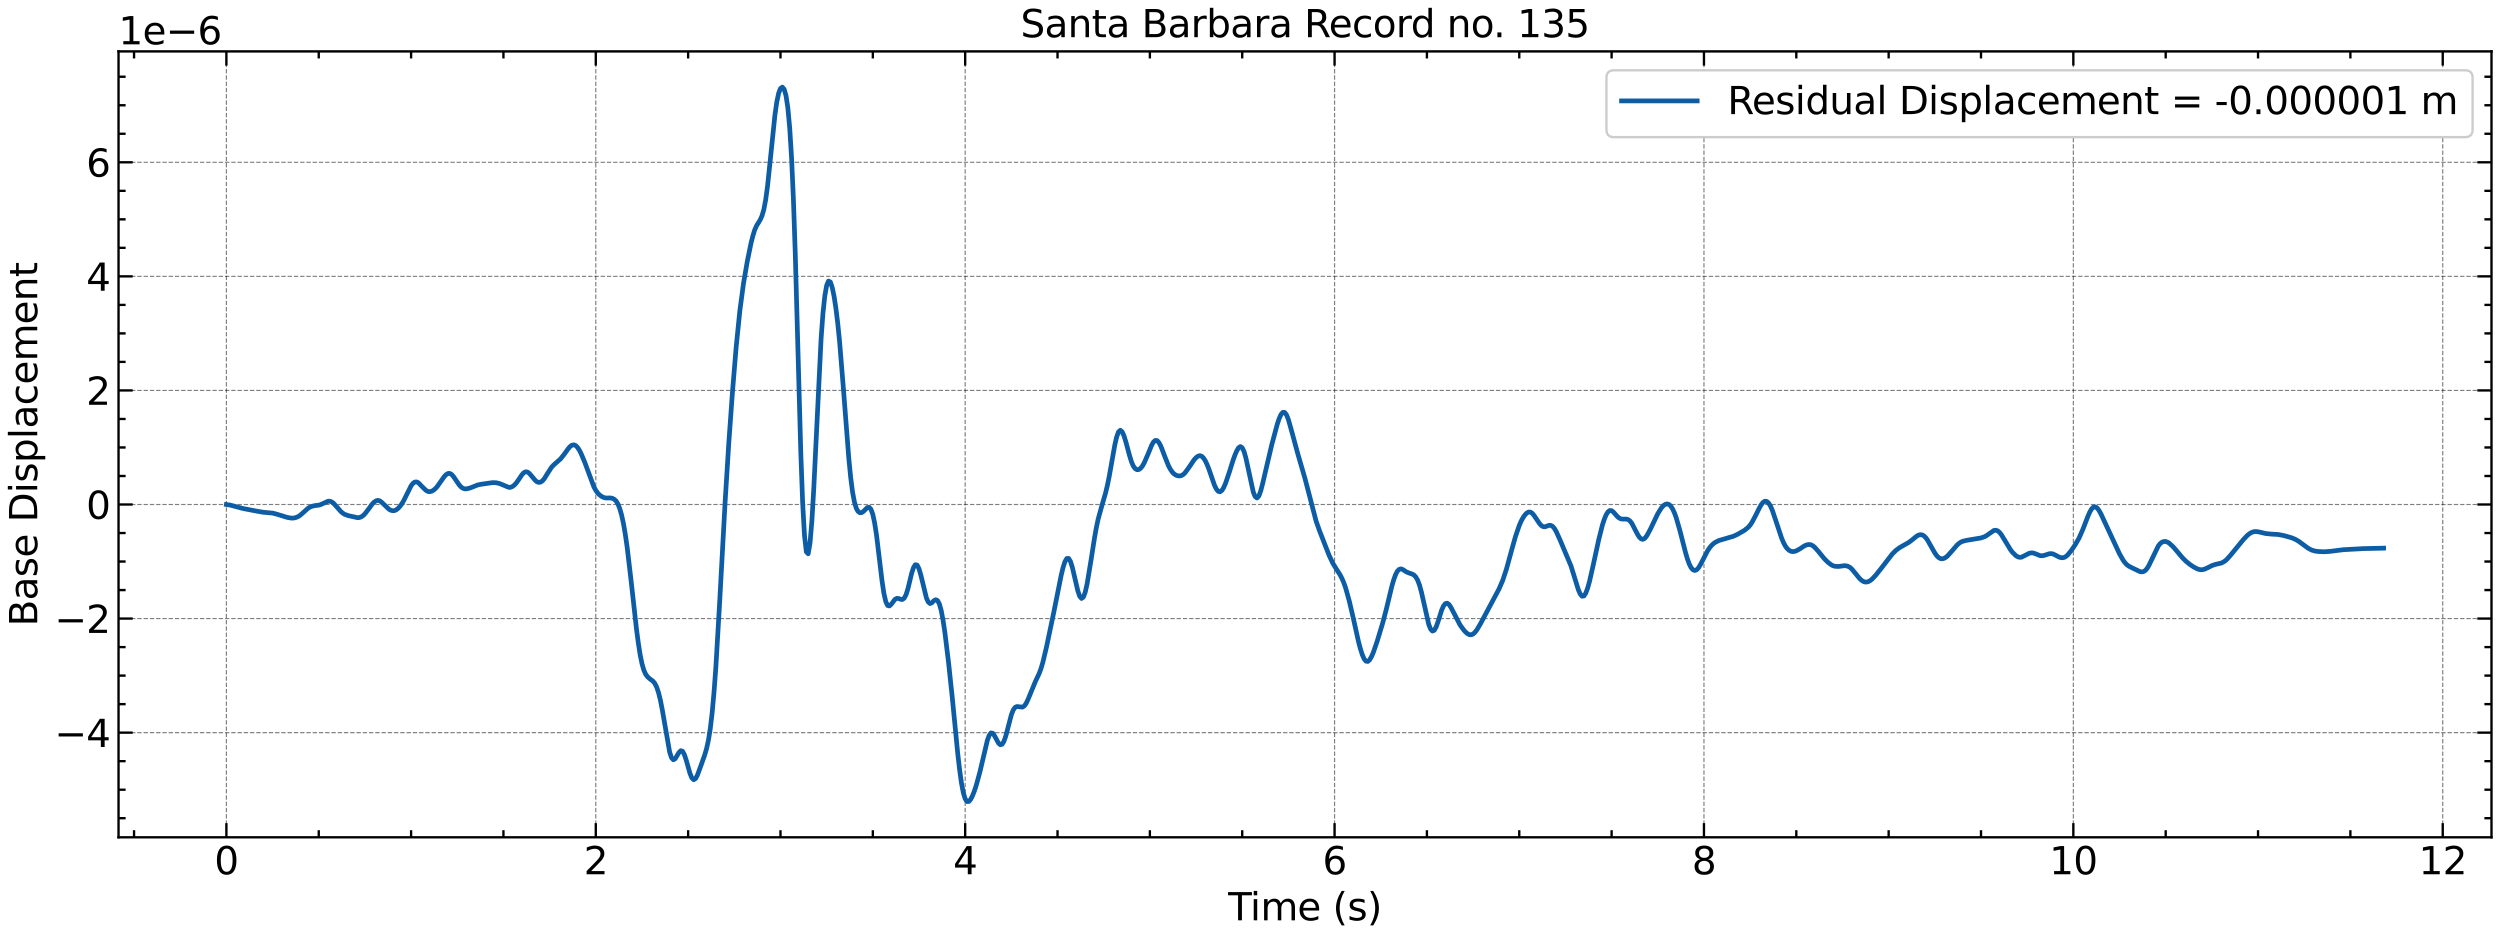 <?xml version="1.0" encoding="utf-8" standalone="no"?>
<!DOCTYPE svg PUBLIC "-//W3C//DTD SVG 1.1//EN"
  "http://www.w3.org/Graphics/SVG/1.1/DTD/svg11.dtd">
<svg xmlns:xlink="http://www.w3.org/1999/xlink" width="1058.172pt" height="396.467pt" viewBox="0 0 1058.172 396.467" xmlns="http://www.w3.org/2000/svg" version="1.1">
 <defs>
  <style type="text/css">*{stroke-linejoin: round; stroke-linecap: butt}</style>
 </defs>
 <g id="figure_1">
  <g id="patch_1">
   <path d="M 0 396.467 
L 1058.172 396.467 
L 1058.172 0 
L 0 0 
z
" style="fill: #ffffff"/>
  </g>
  <g id="axes_1">
   <g id="patch_2">
    <path d="M 50.172 354.397 
L 1054.572 354.397 
L 1054.572 21.758 
L 50.172 21.758 
z
" style="fill: #ffffff"/>
   </g>
   <g id="matplotlib.axis_1">
    <g id="xtick_1">
     <g id="line2d_1">
      <path d="M 95.827 354.397 
L 95.827 21.758 
" clip-path="url(#pf19035e0ff)" style="fill: none; stroke-dasharray: 1.85,0.8; stroke-dashoffset: 0; stroke: #000000; stroke-opacity: 0.5; stroke-width: 0.5"/>
     </g>
     <g id="line2d_2">
      <defs>
       <path id="md183785121" d="M 0 0 
L 0 -6 
" style="stroke: #000000"/>
      </defs>
      <g>
       <use xlink:href="#md183785121" x="95.827" y="354.397" style="stroke: #000000"/>
      </g>
     </g>
     <g id="line2d_3">
      <defs>
       <path id="maacccb9973" d="M 0 0 
L 0 6 
" style="stroke: #000000"/>
      </defs>
      <g>
       <use xlink:href="#maacccb9973" x="95.827" y="21.758" style="stroke: #000000"/>
      </g>
     </g>
     <g id="text_1">
      <!-- 0 -->
      <g transform="translate(90.737 370.055) scale(0.16 -0.16)">
       <defs>
        <path id="DejaVuSans-30" d="M 2034 4250 
Q 1547 4250 1301 3770 
Q 1056 3291 1056 2328 
Q 1056 1369 1301 889 
Q 1547 409 2034 409 
Q 2525 409 2770 889 
Q 3016 1369 3016 2328 
Q 3016 3291 2770 3770 
Q 2525 4250 2034 4250 
z
M 2034 4750 
Q 2819 4750 3233 4129 
Q 3647 3509 3647 2328 
Q 3647 1150 3233 529 
Q 2819 -91 2034 -91 
Q 1250 -91 836 529 
Q 422 1150 422 2328 
Q 422 3509 836 4129 
Q 1250 4750 2034 4750 
z
" transform="scale(0.016)"/>
       </defs>
       <use xlink:href="#DejaVuSans-30"/>
      </g>
     </g>
    </g>
    <g id="xtick_2">
     <g id="line2d_4">
      <path d="M 252.178 354.397 
L 252.178 21.758 
" clip-path="url(#pf19035e0ff)" style="fill: none; stroke-dasharray: 1.85,0.8; stroke-dashoffset: 0; stroke: #000000; stroke-opacity: 0.5; stroke-width: 0.5"/>
     </g>
     <g id="line2d_5">
      <g>
       <use xlink:href="#md183785121" x="252.178" y="354.397" style="stroke: #000000"/>
      </g>
     </g>
     <g id="line2d_6">
      <g>
       <use xlink:href="#maacccb9973" x="252.178" y="21.758" style="stroke: #000000"/>
      </g>
     </g>
     <g id="text_2">
      <!-- 2 -->
      <g transform="translate(247.088 370.055) scale(0.16 -0.16)">
       <defs>
        <path id="DejaVuSans-32" d="M 1228 531 
L 3431 531 
L 3431 0 
L 469 0 
L 469 531 
Q 828 903 1448 1529 
Q 2069 2156 2228 2338 
Q 2531 2678 2651 2914 
Q 2772 3150 2772 3378 
Q 2772 3750 2511 3984 
Q 2250 4219 1831 4219 
Q 1534 4219 1204 4116 
Q 875 4013 500 3803 
L 500 4441 
Q 881 4594 1212 4672 
Q 1544 4750 1819 4750 
Q 2544 4750 2975 4387 
Q 3406 4025 3406 3419 
Q 3406 3131 3298 2873 
Q 3191 2616 2906 2266 
Q 2828 2175 2409 1742 
Q 1991 1309 1228 531 
z
" transform="scale(0.016)"/>
       </defs>
       <use xlink:href="#DejaVuSans-32"/>
      </g>
     </g>
    </g>
    <g id="xtick_3">
     <g id="line2d_7">
      <path d="M 408.529 354.397 
L 408.529 21.758 
" clip-path="url(#pf19035e0ff)" style="fill: none; stroke-dasharray: 1.85,0.8; stroke-dashoffset: 0; stroke: #000000; stroke-opacity: 0.5; stroke-width: 0.5"/>
     </g>
     <g id="line2d_8">
      <g>
       <use xlink:href="#md183785121" x="408.529" y="354.397" style="stroke: #000000"/>
      </g>
     </g>
     <g id="line2d_9">
      <g>
       <use xlink:href="#maacccb9973" x="408.529" y="21.758" style="stroke: #000000"/>
      </g>
     </g>
     <g id="text_3">
      <!-- 4 -->
      <g transform="translate(403.439 370.055) scale(0.16 -0.16)">
       <defs>
        <path id="DejaVuSans-34" d="M 2419 4116 
L 825 1625 
L 2419 1625 
L 2419 4116 
z
M 2253 4666 
L 3047 4666 
L 3047 1625 
L 3713 1625 
L 3713 1100 
L 3047 1100 
L 3047 0 
L 2419 0 
L 2419 1100 
L 313 1100 
L 313 1709 
L 2253 4666 
z
" transform="scale(0.016)"/>
       </defs>
       <use xlink:href="#DejaVuSans-34"/>
      </g>
     </g>
    </g>
    <g id="xtick_4">
     <g id="line2d_10">
      <path d="M 564.881 354.397 
L 564.881 21.758 
" clip-path="url(#pf19035e0ff)" style="fill: none; stroke-dasharray: 1.85,0.8; stroke-dashoffset: 0; stroke: #000000; stroke-opacity: 0.5; stroke-width: 0.5"/>
     </g>
     <g id="line2d_11">
      <g>
       <use xlink:href="#md183785121" x="564.881" y="354.397" style="stroke: #000000"/>
      </g>
     </g>
     <g id="line2d_12">
      <g>
       <use xlink:href="#maacccb9973" x="564.881" y="21.758" style="stroke: #000000"/>
      </g>
     </g>
     <g id="text_4">
      <!-- 6 -->
      <g transform="translate(559.791 370.055) scale(0.16 -0.16)">
       <defs>
        <path id="DejaVuSans-36" d="M 2113 2584 
Q 1688 2584 1439 2293 
Q 1191 2003 1191 1497 
Q 1191 994 1439 701 
Q 1688 409 2113 409 
Q 2538 409 2786 701 
Q 3034 994 3034 1497 
Q 3034 2003 2786 2293 
Q 2538 2584 2113 2584 
z
M 3366 4563 
L 3366 3988 
Q 3128 4100 2886 4159 
Q 2644 4219 2406 4219 
Q 1781 4219 1451 3797 
Q 1122 3375 1075 2522 
Q 1259 2794 1537 2939 
Q 1816 3084 2150 3084 
Q 2853 3084 3261 2657 
Q 3669 2231 3669 1497 
Q 3669 778 3244 343 
Q 2819 -91 2113 -91 
Q 1303 -91 875 529 
Q 447 1150 447 2328 
Q 447 3434 972 4092 
Q 1497 4750 2381 4750 
Q 2619 4750 2861 4703 
Q 3103 4656 3366 4563 
z
" transform="scale(0.016)"/>
       </defs>
       <use xlink:href="#DejaVuSans-36"/>
      </g>
     </g>
    </g>
    <g id="xtick_5">
     <g id="line2d_13">
      <path d="M 721.232 354.397 
L 721.232 21.758 
" clip-path="url(#pf19035e0ff)" style="fill: none; stroke-dasharray: 1.85,0.8; stroke-dashoffset: 0; stroke: #000000; stroke-opacity: 0.5; stroke-width: 0.5"/>
     </g>
     <g id="line2d_14">
      <g>
       <use xlink:href="#md183785121" x="721.232" y="354.397" style="stroke: #000000"/>
      </g>
     </g>
     <g id="line2d_15">
      <g>
       <use xlink:href="#maacccb9973" x="721.232" y="21.758" style="stroke: #000000"/>
      </g>
     </g>
     <g id="text_5">
      <!-- 8 -->
      <g transform="translate(716.142 370.055) scale(0.16 -0.16)">
       <defs>
        <path id="DejaVuSans-38" d="M 2034 2216 
Q 1584 2216 1326 1975 
Q 1069 1734 1069 1313 
Q 1069 891 1326 650 
Q 1584 409 2034 409 
Q 2484 409 2743 651 
Q 3003 894 3003 1313 
Q 3003 1734 2745 1975 
Q 2488 2216 2034 2216 
z
M 1403 2484 
Q 997 2584 770 2862 
Q 544 3141 544 3541 
Q 544 4100 942 4425 
Q 1341 4750 2034 4750 
Q 2731 4750 3128 4425 
Q 3525 4100 3525 3541 
Q 3525 3141 3298 2862 
Q 3072 2584 2669 2484 
Q 3125 2378 3379 2068 
Q 3634 1759 3634 1313 
Q 3634 634 3220 271 
Q 2806 -91 2034 -91 
Q 1263 -91 848 271 
Q 434 634 434 1313 
Q 434 1759 690 2068 
Q 947 2378 1403 2484 
z
M 1172 3481 
Q 1172 3119 1398 2916 
Q 1625 2713 2034 2713 
Q 2441 2713 2670 2916 
Q 2900 3119 2900 3481 
Q 2900 3844 2670 4047 
Q 2441 4250 2034 4250 
Q 1625 4250 1398 4047 
Q 1172 3844 1172 3481 
z
" transform="scale(0.016)"/>
       </defs>
       <use xlink:href="#DejaVuSans-38"/>
      </g>
     </g>
    </g>
    <g id="xtick_6">
     <g id="line2d_16">
      <path d="M 877.583 354.397 
L 877.583 21.758 
" clip-path="url(#pf19035e0ff)" style="fill: none; stroke-dasharray: 1.85,0.8; stroke-dashoffset: 0; stroke: #000000; stroke-opacity: 0.5; stroke-width: 0.5"/>
     </g>
     <g id="line2d_17">
      <g>
       <use xlink:href="#md183785121" x="877.583" y="354.397" style="stroke: #000000"/>
      </g>
     </g>
     <g id="line2d_18">
      <g>
       <use xlink:href="#maacccb9973" x="877.583" y="21.758" style="stroke: #000000"/>
      </g>
     </g>
     <g id="text_6">
      <!-- 10 -->
      <g transform="translate(867.403 370.055) scale(0.16 -0.16)">
       <defs>
        <path id="DejaVuSans-31" d="M 794 531 
L 1825 531 
L 1825 4091 
L 703 3866 
L 703 4441 
L 1819 4666 
L 2450 4666 
L 2450 531 
L 3481 531 
L 3481 0 
L 794 0 
L 794 531 
z
" transform="scale(0.016)"/>
       </defs>
       <use xlink:href="#DejaVuSans-31"/>
       <use xlink:href="#DejaVuSans-30" x="63.623"/>
      </g>
     </g>
    </g>
    <g id="xtick_7">
     <g id="line2d_19">
      <path d="M 1033.934 354.397 
L 1033.934 21.758 
" clip-path="url(#pf19035e0ff)" style="fill: none; stroke-dasharray: 1.85,0.8; stroke-dashoffset: 0; stroke: #000000; stroke-opacity: 0.5; stroke-width: 0.5"/>
     </g>
     <g id="line2d_20">
      <g>
       <use xlink:href="#md183785121" x="1033.934" y="354.397" style="stroke: #000000"/>
      </g>
     </g>
     <g id="line2d_21">
      <g>
       <use xlink:href="#maacccb9973" x="1033.934" y="21.758" style="stroke: #000000"/>
      </g>
     </g>
     <g id="text_7">
      <!-- 12 -->
      <g transform="translate(1023.754 370.055) scale(0.16 -0.16)">
       <use xlink:href="#DejaVuSans-31"/>
       <use xlink:href="#DejaVuSans-32" x="63.623"/>
      </g>
     </g>
    </g>
    <g id="xtick_8">
     <g id="line2d_22">
      <defs>
       <path id="m807ab52dc3" d="M 0 0 
L 0 -3 
" style="stroke: #000000"/>
      </defs>
      <g>
       <use xlink:href="#m807ab52dc3" x="56.739" y="354.397" style="stroke: #000000"/>
      </g>
     </g>
     <g id="line2d_23">
      <defs>
       <path id="mb9f9e243cb" d="M 0 0 
L 0 3 
" style="stroke: #000000"/>
      </defs>
      <g>
       <use xlink:href="#mb9f9e243cb" x="56.739" y="21.758" style="stroke: #000000"/>
      </g>
     </g>
    </g>
    <g id="xtick_9">
     <g id="line2d_24">
      <g>
       <use xlink:href="#m807ab52dc3" x="134.915" y="354.397" style="stroke: #000000"/>
      </g>
     </g>
     <g id="line2d_25">
      <g>
       <use xlink:href="#mb9f9e243cb" x="134.915" y="21.758" style="stroke: #000000"/>
      </g>
     </g>
    </g>
    <g id="xtick_10">
     <g id="line2d_26">
      <g>
       <use xlink:href="#m807ab52dc3" x="174.003" y="354.397" style="stroke: #000000"/>
      </g>
     </g>
     <g id="line2d_27">
      <g>
       <use xlink:href="#mb9f9e243cb" x="174.003" y="21.758" style="stroke: #000000"/>
      </g>
     </g>
    </g>
    <g id="xtick_11">
     <g id="line2d_28">
      <g>
       <use xlink:href="#m807ab52dc3" x="213.09" y="354.397" style="stroke: #000000"/>
      </g>
     </g>
     <g id="line2d_29">
      <g>
       <use xlink:href="#mb9f9e243cb" x="213.09" y="21.758" style="stroke: #000000"/>
      </g>
     </g>
    </g>
    <g id="xtick_12">
     <g id="line2d_30">
      <g>
       <use xlink:href="#m807ab52dc3" x="291.266" y="354.397" style="stroke: #000000"/>
      </g>
     </g>
     <g id="line2d_31">
      <g>
       <use xlink:href="#mb9f9e243cb" x="291.266" y="21.758" style="stroke: #000000"/>
      </g>
     </g>
    </g>
    <g id="xtick_13">
     <g id="line2d_32">
      <g>
       <use xlink:href="#m807ab52dc3" x="330.354" y="354.397" style="stroke: #000000"/>
      </g>
     </g>
     <g id="line2d_33">
      <g>
       <use xlink:href="#mb9f9e243cb" x="330.354" y="21.758" style="stroke: #000000"/>
      </g>
     </g>
    </g>
    <g id="xtick_14">
     <g id="line2d_34">
      <g>
       <use xlink:href="#m807ab52dc3" x="369.442" y="354.397" style="stroke: #000000"/>
      </g>
     </g>
     <g id="line2d_35">
      <g>
       <use xlink:href="#mb9f9e243cb" x="369.442" y="21.758" style="stroke: #000000"/>
      </g>
     </g>
    </g>
    <g id="xtick_15">
     <g id="line2d_36">
      <g>
       <use xlink:href="#m807ab52dc3" x="447.617" y="354.397" style="stroke: #000000"/>
      </g>
     </g>
     <g id="line2d_37">
      <g>
       <use xlink:href="#mb9f9e243cb" x="447.617" y="21.758" style="stroke: #000000"/>
      </g>
     </g>
    </g>
    <g id="xtick_16">
     <g id="line2d_38">
      <g>
       <use xlink:href="#m807ab52dc3" x="486.705" y="354.397" style="stroke: #000000"/>
      </g>
     </g>
     <g id="line2d_39">
      <g>
       <use xlink:href="#mb9f9e243cb" x="486.705" y="21.758" style="stroke: #000000"/>
      </g>
     </g>
    </g>
    <g id="xtick_17">
     <g id="line2d_40">
      <g>
       <use xlink:href="#m807ab52dc3" x="525.793" y="354.397" style="stroke: #000000"/>
      </g>
     </g>
     <g id="line2d_41">
      <g>
       <use xlink:href="#mb9f9e243cb" x="525.793" y="21.758" style="stroke: #000000"/>
      </g>
     </g>
    </g>
    <g id="xtick_18">
     <g id="line2d_42">
      <g>
       <use xlink:href="#m807ab52dc3" x="603.968" y="354.397" style="stroke: #000000"/>
      </g>
     </g>
     <g id="line2d_43">
      <g>
       <use xlink:href="#mb9f9e243cb" x="603.968" y="21.758" style="stroke: #000000"/>
      </g>
     </g>
    </g>
    <g id="xtick_19">
     <g id="line2d_44">
      <g>
       <use xlink:href="#m807ab52dc3" x="643.056" y="354.397" style="stroke: #000000"/>
      </g>
     </g>
     <g id="line2d_45">
      <g>
       <use xlink:href="#mb9f9e243cb" x="643.056" y="21.758" style="stroke: #000000"/>
      </g>
     </g>
    </g>
    <g id="xtick_20">
     <g id="line2d_46">
      <g>
       <use xlink:href="#m807ab52dc3" x="682.144" y="354.397" style="stroke: #000000"/>
      </g>
     </g>
     <g id="line2d_47">
      <g>
       <use xlink:href="#mb9f9e243cb" x="682.144" y="21.758" style="stroke: #000000"/>
      </g>
     </g>
    </g>
    <g id="xtick_21">
     <g id="line2d_48">
      <g>
       <use xlink:href="#m807ab52dc3" x="760.32" y="354.397" style="stroke: #000000"/>
      </g>
     </g>
     <g id="line2d_49">
      <g>
       <use xlink:href="#mb9f9e243cb" x="760.32" y="21.758" style="stroke: #000000"/>
      </g>
     </g>
    </g>
    <g id="xtick_22">
     <g id="line2d_50">
      <g>
       <use xlink:href="#m807ab52dc3" x="799.407" y="354.397" style="stroke: #000000"/>
      </g>
     </g>
     <g id="line2d_51">
      <g>
       <use xlink:href="#mb9f9e243cb" x="799.407" y="21.758" style="stroke: #000000"/>
      </g>
     </g>
    </g>
    <g id="xtick_23">
     <g id="line2d_52">
      <g>
       <use xlink:href="#m807ab52dc3" x="838.495" y="354.397" style="stroke: #000000"/>
      </g>
     </g>
     <g id="line2d_53">
      <g>
       <use xlink:href="#mb9f9e243cb" x="838.495" y="21.758" style="stroke: #000000"/>
      </g>
     </g>
    </g>
    <g id="xtick_24">
     <g id="line2d_54">
      <g>
       <use xlink:href="#m807ab52dc3" x="916.671" y="354.397" style="stroke: #000000"/>
      </g>
     </g>
     <g id="line2d_55">
      <g>
       <use xlink:href="#mb9f9e243cb" x="916.671" y="21.758" style="stroke: #000000"/>
      </g>
     </g>
    </g>
    <g id="xtick_25">
     <g id="line2d_56">
      <g>
       <use xlink:href="#m807ab52dc3" x="955.759" y="354.397" style="stroke: #000000"/>
      </g>
     </g>
     <g id="line2d_57">
      <g>
       <use xlink:href="#mb9f9e243cb" x="955.759" y="21.758" style="stroke: #000000"/>
      </g>
     </g>
    </g>
    <g id="xtick_26">
     <g id="line2d_58">
      <g>
       <use xlink:href="#m807ab52dc3" x="994.846" y="354.397" style="stroke: #000000"/>
      </g>
     </g>
     <g id="line2d_59">
      <g>
       <use xlink:href="#mb9f9e243cb" x="994.846" y="21.758" style="stroke: #000000"/>
      </g>
     </g>
    </g>
    <g id="text_8">
     <!-- Time (s) -->
     <g transform="translate(519.846 389.54) scale(0.16 -0.16)">
      <defs>
       <path id="DejaVuSans-54" d="M -19 4666 
L 3928 4666 
L 3928 4134 
L 2272 4134 
L 2272 0 
L 1638 0 
L 1638 4134 
L -19 4134 
L -19 4666 
z
" transform="scale(0.016)"/>
       <path id="DejaVuSans-69" d="M 603 3500 
L 1178 3500 
L 1178 0 
L 603 0 
L 603 3500 
z
M 603 4863 
L 1178 4863 
L 1178 4134 
L 603 4134 
L 603 4863 
z
" transform="scale(0.016)"/>
       <path id="DejaVuSans-6d" d="M 3328 2828 
Q 3544 3216 3844 3400 
Q 4144 3584 4550 3584 
Q 5097 3584 5394 3201 
Q 5691 2819 5691 2113 
L 5691 0 
L 5113 0 
L 5113 2094 
Q 5113 2597 4934 2840 
Q 4756 3084 4391 3084 
Q 3944 3084 3684 2787 
Q 3425 2491 3425 1978 
L 3425 0 
L 2847 0 
L 2847 2094 
Q 2847 2600 2669 2842 
Q 2491 3084 2119 3084 
Q 1678 3084 1418 2786 
Q 1159 2488 1159 1978 
L 1159 0 
L 581 0 
L 581 3500 
L 1159 3500 
L 1159 2956 
Q 1356 3278 1631 3431 
Q 1906 3584 2284 3584 
Q 2666 3584 2933 3390 
Q 3200 3197 3328 2828 
z
" transform="scale(0.016)"/>
       <path id="DejaVuSans-65" d="M 3597 1894 
L 3597 1613 
L 953 1613 
Q 991 1019 1311 708 
Q 1631 397 2203 397 
Q 2534 397 2845 478 
Q 3156 559 3463 722 
L 3463 178 
Q 3153 47 2828 -22 
Q 2503 -91 2169 -91 
Q 1331 -91 842 396 
Q 353 884 353 1716 
Q 353 2575 817 3079 
Q 1281 3584 2069 3584 
Q 2775 3584 3186 3129 
Q 3597 2675 3597 1894 
z
M 3022 2063 
Q 3016 2534 2758 2815 
Q 2500 3097 2075 3097 
Q 1594 3097 1305 2825 
Q 1016 2553 972 2059 
L 3022 2063 
z
" transform="scale(0.016)"/>
       <path id="DejaVuSans-20" transform="scale(0.016)"/>
       <path id="DejaVuSans-28" d="M 1984 4856 
Q 1566 4138 1362 3434 
Q 1159 2731 1159 2009 
Q 1159 1288 1364 580 
Q 1569 -128 1984 -844 
L 1484 -844 
Q 1016 -109 783 600 
Q 550 1309 550 2009 
Q 550 2706 781 3412 
Q 1013 4119 1484 4856 
L 1984 4856 
z
" transform="scale(0.016)"/>
       <path id="DejaVuSans-73" d="M 2834 3397 
L 2834 2853 
Q 2591 2978 2328 3040 
Q 2066 3103 1784 3103 
Q 1356 3103 1142 2972 
Q 928 2841 928 2578 
Q 928 2378 1081 2264 
Q 1234 2150 1697 2047 
L 1894 2003 
Q 2506 1872 2764 1633 
Q 3022 1394 3022 966 
Q 3022 478 2636 193 
Q 2250 -91 1575 -91 
Q 1294 -91 989 -36 
Q 684 19 347 128 
L 347 722 
Q 666 556 975 473 
Q 1284 391 1588 391 
Q 1994 391 2212 530 
Q 2431 669 2431 922 
Q 2431 1156 2273 1281 
Q 2116 1406 1581 1522 
L 1381 1569 
Q 847 1681 609 1914 
Q 372 2147 372 2553 
Q 372 3047 722 3315 
Q 1072 3584 1716 3584 
Q 2034 3584 2315 3537 
Q 2597 3491 2834 3397 
z
" transform="scale(0.016)"/>
       <path id="DejaVuSans-29" d="M 513 4856 
L 1013 4856 
Q 1481 4119 1714 3412 
Q 1947 2706 1947 2009 
Q 1947 1309 1714 600 
Q 1481 -109 1013 -844 
L 513 -844 
Q 928 -128 1133 580 
Q 1338 1288 1338 2009 
Q 1338 2731 1133 3434 
Q 928 4138 513 4856 
z
" transform="scale(0.016)"/>
      </defs>
      <use xlink:href="#DejaVuSans-54"/>
      <use xlink:href="#DejaVuSans-69" x="57.959"/>
      <use xlink:href="#DejaVuSans-6d" x="85.742"/>
      <use xlink:href="#DejaVuSans-65" x="183.154"/>
      <use xlink:href="#DejaVuSans-20" x="244.678"/>
      <use xlink:href="#DejaVuSans-28" x="276.465"/>
      <use xlink:href="#DejaVuSans-73" x="315.479"/>
      <use xlink:href="#DejaVuSans-29" x="367.578"/>
     </g>
    </g>
   </g>
   <g id="matplotlib.axis_2">
    <g id="ytick_1">
     <g id="line2d_60">
      <path d="M 50.172 310.105 
L 1054.572 310.105 
" clip-path="url(#pf19035e0ff)" style="fill: none; stroke-dasharray: 1.85,0.8; stroke-dashoffset: 0; stroke: #000000; stroke-opacity: 0.5; stroke-width: 0.5"/>
     </g>
     <g id="line2d_61">
      <defs>
       <path id="mbbf50f93fe" d="M 0 0 
L 6 0 
" style="stroke: #000000"/>
      </defs>
      <g>
       <use xlink:href="#mbbf50f93fe" x="50.172" y="310.105" style="stroke: #000000"/>
      </g>
     </g>
     <g id="line2d_62">
      <defs>
       <path id="m9d56a1e3e0" d="M 0 0 
L -6 0 
" style="stroke: #000000"/>
      </defs>
      <g>
       <use xlink:href="#m9d56a1e3e0" x="1054.572" y="310.105" style="stroke: #000000"/>
      </g>
     </g>
     <g id="text_9">
      <!-- −4 -->
      <g transform="translate(23.085 316.184) scale(0.16 -0.16)">
       <defs>
        <path id="DejaVuSans-2212" d="M 678 2272 
L 4684 2272 
L 4684 1741 
L 678 1741 
L 678 2272 
z
" transform="scale(0.016)"/>
       </defs>
       <use xlink:href="#DejaVuSans-2212"/>
       <use xlink:href="#DejaVuSans-34" x="83.789"/>
      </g>
     </g>
    </g>
    <g id="ytick_2">
     <g id="line2d_63">
      <path d="M 50.172 261.823 
L 1054.572 261.823 
" clip-path="url(#pf19035e0ff)" style="fill: none; stroke-dasharray: 1.85,0.8; stroke-dashoffset: 0; stroke: #000000; stroke-opacity: 0.5; stroke-width: 0.5"/>
     </g>
     <g id="line2d_64">
      <g>
       <use xlink:href="#mbbf50f93fe" x="50.172" y="261.823" style="stroke: #000000"/>
      </g>
     </g>
     <g id="line2d_65">
      <g>
       <use xlink:href="#m9d56a1e3e0" x="1054.572" y="261.823" style="stroke: #000000"/>
      </g>
     </g>
     <g id="text_10">
      <!-- −2 -->
      <g transform="translate(23.085 267.902) scale(0.16 -0.16)">
       <use xlink:href="#DejaVuSans-2212"/>
       <use xlink:href="#DejaVuSans-32" x="83.789"/>
      </g>
     </g>
    </g>
    <g id="ytick_3">
     <g id="line2d_66">
      <path d="M 50.172 213.541 
L 1054.572 213.541 
" clip-path="url(#pf19035e0ff)" style="fill: none; stroke-dasharray: 1.85,0.8; stroke-dashoffset: 0; stroke: #000000; stroke-opacity: 0.5; stroke-width: 0.5"/>
     </g>
     <g id="line2d_67">
      <g>
       <use xlink:href="#mbbf50f93fe" x="50.172" y="213.541" style="stroke: #000000"/>
      </g>
     </g>
     <g id="line2d_68">
      <g>
       <use xlink:href="#m9d56a1e3e0" x="1054.572" y="213.541" style="stroke: #000000"/>
      </g>
     </g>
     <g id="text_11">
      <!-- 0 -->
      <g transform="translate(36.492 219.62) scale(0.16 -0.16)">
       <use xlink:href="#DejaVuSans-30"/>
      </g>
     </g>
    </g>
    <g id="ytick_4">
     <g id="line2d_69">
      <path d="M 50.172 165.26 
L 1054.572 165.26 
" clip-path="url(#pf19035e0ff)" style="fill: none; stroke-dasharray: 1.85,0.8; stroke-dashoffset: 0; stroke: #000000; stroke-opacity: 0.5; stroke-width: 0.5"/>
     </g>
     <g id="line2d_70">
      <g>
       <use xlink:href="#mbbf50f93fe" x="50.172" y="165.26" style="stroke: #000000"/>
      </g>
     </g>
     <g id="line2d_71">
      <g>
       <use xlink:href="#m9d56a1e3e0" x="1054.572" y="165.26" style="stroke: #000000"/>
      </g>
     </g>
     <g id="text_12">
      <!-- 2 -->
      <g transform="translate(36.492 171.338) scale(0.16 -0.16)">
       <use xlink:href="#DejaVuSans-32"/>
      </g>
     </g>
    </g>
    <g id="ytick_5">
     <g id="line2d_72">
      <path d="M 50.172 116.978 
L 1054.572 116.978 
" clip-path="url(#pf19035e0ff)" style="fill: none; stroke-dasharray: 1.85,0.8; stroke-dashoffset: 0; stroke: #000000; stroke-opacity: 0.5; stroke-width: 0.5"/>
     </g>
     <g id="line2d_73">
      <g>
       <use xlink:href="#mbbf50f93fe" x="50.172" y="116.978" style="stroke: #000000"/>
      </g>
     </g>
     <g id="line2d_74">
      <g>
       <use xlink:href="#m9d56a1e3e0" x="1054.572" y="116.978" style="stroke: #000000"/>
      </g>
     </g>
     <g id="text_13">
      <!-- 4 -->
      <g transform="translate(36.492 123.057) scale(0.16 -0.16)">
       <use xlink:href="#DejaVuSans-34"/>
      </g>
     </g>
    </g>
    <g id="ytick_6">
     <g id="line2d_75">
      <path d="M 50.172 68.696 
L 1054.572 68.696 
" clip-path="url(#pf19035e0ff)" style="fill: none; stroke-dasharray: 1.85,0.8; stroke-dashoffset: 0; stroke: #000000; stroke-opacity: 0.5; stroke-width: 0.5"/>
     </g>
     <g id="line2d_76">
      <g>
       <use xlink:href="#mbbf50f93fe" x="50.172" y="68.696" style="stroke: #000000"/>
      </g>
     </g>
     <g id="line2d_77">
      <g>
       <use xlink:href="#m9d56a1e3e0" x="1054.572" y="68.696" style="stroke: #000000"/>
      </g>
     </g>
     <g id="text_14">
      <!-- 6 -->
      <g transform="translate(36.492 74.775) scale(0.16 -0.16)">
       <use xlink:href="#DejaVuSans-36"/>
      </g>
     </g>
    </g>
    <g id="ytick_7">
     <g id="line2d_78">
      <defs>
       <path id="maf6a4a2cee" d="M 0 0 
L 3 0 
" style="stroke: #000000"/>
      </defs>
      <g>
       <use xlink:href="#maf6a4a2cee" x="50.172" y="346.317" style="stroke: #000000"/>
      </g>
     </g>
     <g id="line2d_79">
      <defs>
       <path id="m2d528ad9d5" d="M 0 0 
L -3 0 
" style="stroke: #000000"/>
      </defs>
      <g>
       <use xlink:href="#m2d528ad9d5" x="1054.572" y="346.317" style="stroke: #000000"/>
      </g>
     </g>
    </g>
    <g id="ytick_8">
     <g id="line2d_80">
      <g>
       <use xlink:href="#maf6a4a2cee" x="50.172" y="334.246" style="stroke: #000000"/>
      </g>
     </g>
     <g id="line2d_81">
      <g>
       <use xlink:href="#m2d528ad9d5" x="1054.572" y="334.246" style="stroke: #000000"/>
      </g>
     </g>
    </g>
    <g id="ytick_9">
     <g id="line2d_82">
      <g>
       <use xlink:href="#maf6a4a2cee" x="50.172" y="322.176" style="stroke: #000000"/>
      </g>
     </g>
     <g id="line2d_83">
      <g>
       <use xlink:href="#m2d528ad9d5" x="1054.572" y="322.176" style="stroke: #000000"/>
      </g>
     </g>
    </g>
    <g id="ytick_10">
     <g id="line2d_84">
      <g>
       <use xlink:href="#maf6a4a2cee" x="50.172" y="298.035" style="stroke: #000000"/>
      </g>
     </g>
     <g id="line2d_85">
      <g>
       <use xlink:href="#m2d528ad9d5" x="1054.572" y="298.035" style="stroke: #000000"/>
      </g>
     </g>
    </g>
    <g id="ytick_11">
     <g id="line2d_86">
      <g>
       <use xlink:href="#maf6a4a2cee" x="50.172" y="285.964" style="stroke: #000000"/>
      </g>
     </g>
     <g id="line2d_87">
      <g>
       <use xlink:href="#m2d528ad9d5" x="1054.572" y="285.964" style="stroke: #000000"/>
      </g>
     </g>
    </g>
    <g id="ytick_12">
     <g id="line2d_88">
      <g>
       <use xlink:href="#maf6a4a2cee" x="50.172" y="273.894" style="stroke: #000000"/>
      </g>
     </g>
     <g id="line2d_89">
      <g>
       <use xlink:href="#m2d528ad9d5" x="1054.572" y="273.894" style="stroke: #000000"/>
      </g>
     </g>
    </g>
    <g id="ytick_13">
     <g id="line2d_90">
      <g>
       <use xlink:href="#maf6a4a2cee" x="50.172" y="249.753" style="stroke: #000000"/>
      </g>
     </g>
     <g id="line2d_91">
      <g>
       <use xlink:href="#m2d528ad9d5" x="1054.572" y="249.753" style="stroke: #000000"/>
      </g>
     </g>
    </g>
    <g id="ytick_14">
     <g id="line2d_92">
      <g>
       <use xlink:href="#maf6a4a2cee" x="50.172" y="237.682" style="stroke: #000000"/>
      </g>
     </g>
     <g id="line2d_93">
      <g>
       <use xlink:href="#m2d528ad9d5" x="1054.572" y="237.682" style="stroke: #000000"/>
      </g>
     </g>
    </g>
    <g id="ytick_15">
     <g id="line2d_94">
      <g>
       <use xlink:href="#maf6a4a2cee" x="50.172" y="225.612" style="stroke: #000000"/>
      </g>
     </g>
     <g id="line2d_95">
      <g>
       <use xlink:href="#m2d528ad9d5" x="1054.572" y="225.612" style="stroke: #000000"/>
      </g>
     </g>
    </g>
    <g id="ytick_16">
     <g id="line2d_96">
      <g>
       <use xlink:href="#maf6a4a2cee" x="50.172" y="201.471" style="stroke: #000000"/>
      </g>
     </g>
     <g id="line2d_97">
      <g>
       <use xlink:href="#m2d528ad9d5" x="1054.572" y="201.471" style="stroke: #000000"/>
      </g>
     </g>
    </g>
    <g id="ytick_17">
     <g id="line2d_98">
      <g>
       <use xlink:href="#maf6a4a2cee" x="50.172" y="189.401" style="stroke: #000000"/>
      </g>
     </g>
     <g id="line2d_99">
      <g>
       <use xlink:href="#m2d528ad9d5" x="1054.572" y="189.401" style="stroke: #000000"/>
      </g>
     </g>
    </g>
    <g id="ytick_18">
     <g id="line2d_100">
      <g>
       <use xlink:href="#maf6a4a2cee" x="50.172" y="177.33" style="stroke: #000000"/>
      </g>
     </g>
     <g id="line2d_101">
      <g>
       <use xlink:href="#m2d528ad9d5" x="1054.572" y="177.33" style="stroke: #000000"/>
      </g>
     </g>
    </g>
    <g id="ytick_19">
     <g id="line2d_102">
      <g>
       <use xlink:href="#maf6a4a2cee" x="50.172" y="153.189" style="stroke: #000000"/>
      </g>
     </g>
     <g id="line2d_103">
      <g>
       <use xlink:href="#m2d528ad9d5" x="1054.572" y="153.189" style="stroke: #000000"/>
      </g>
     </g>
    </g>
    <g id="ytick_20">
     <g id="line2d_104">
      <g>
       <use xlink:href="#maf6a4a2cee" x="50.172" y="141.119" style="stroke: #000000"/>
      </g>
     </g>
     <g id="line2d_105">
      <g>
       <use xlink:href="#m2d528ad9d5" x="1054.572" y="141.119" style="stroke: #000000"/>
      </g>
     </g>
    </g>
    <g id="ytick_21">
     <g id="line2d_106">
      <g>
       <use xlink:href="#maf6a4a2cee" x="50.172" y="129.048" style="stroke: #000000"/>
      </g>
     </g>
     <g id="line2d_107">
      <g>
       <use xlink:href="#m2d528ad9d5" x="1054.572" y="129.048" style="stroke: #000000"/>
      </g>
     </g>
    </g>
    <g id="ytick_22">
     <g id="line2d_108">
      <g>
       <use xlink:href="#maf6a4a2cee" x="50.172" y="104.907" style="stroke: #000000"/>
      </g>
     </g>
     <g id="line2d_109">
      <g>
       <use xlink:href="#m2d528ad9d5" x="1054.572" y="104.907" style="stroke: #000000"/>
      </g>
     </g>
    </g>
    <g id="ytick_23">
     <g id="line2d_110">
      <g>
       <use xlink:href="#maf6a4a2cee" x="50.172" y="92.837" style="stroke: #000000"/>
      </g>
     </g>
     <g id="line2d_111">
      <g>
       <use xlink:href="#m2d528ad9d5" x="1054.572" y="92.837" style="stroke: #000000"/>
      </g>
     </g>
    </g>
    <g id="ytick_24">
     <g id="line2d_112">
      <g>
       <use xlink:href="#maf6a4a2cee" x="50.172" y="80.766" style="stroke: #000000"/>
      </g>
     </g>
     <g id="line2d_113">
      <g>
       <use xlink:href="#m2d528ad9d5" x="1054.572" y="80.766" style="stroke: #000000"/>
      </g>
     </g>
    </g>
    <g id="ytick_25">
     <g id="line2d_114">
      <g>
       <use xlink:href="#maf6a4a2cee" x="50.172" y="56.625" style="stroke: #000000"/>
      </g>
     </g>
     <g id="line2d_115">
      <g>
       <use xlink:href="#m2d528ad9d5" x="1054.572" y="56.625" style="stroke: #000000"/>
      </g>
     </g>
    </g>
    <g id="ytick_26">
     <g id="line2d_116">
      <g>
       <use xlink:href="#maf6a4a2cee" x="50.172" y="44.555" style="stroke: #000000"/>
      </g>
     </g>
     <g id="line2d_117">
      <g>
       <use xlink:href="#m2d528ad9d5" x="1054.572" y="44.555" style="stroke: #000000"/>
      </g>
     </g>
    </g>
    <g id="ytick_27">
     <g id="line2d_118">
      <g>
       <use xlink:href="#maf6a4a2cee" x="50.172" y="32.485" style="stroke: #000000"/>
      </g>
     </g>
     <g id="line2d_119">
      <g>
       <use xlink:href="#m2d528ad9d5" x="1054.572" y="32.485" style="stroke: #000000"/>
      </g>
     </g>
    </g>
    <g id="text_15">
     <!-- Base Displacement -->
     <g transform="translate(15.758 265.098) rotate(-90) scale(0.16 -0.16)">
      <defs>
       <path id="DejaVuSans-42" d="M 1259 2228 
L 1259 519 
L 2272 519 
Q 2781 519 3026 730 
Q 3272 941 3272 1375 
Q 3272 1813 3026 2020 
Q 2781 2228 2272 2228 
L 1259 2228 
z
M 1259 4147 
L 1259 2741 
L 2194 2741 
Q 2656 2741 2882 2914 
Q 3109 3088 3109 3444 
Q 3109 3797 2882 3972 
Q 2656 4147 2194 4147 
L 1259 4147 
z
M 628 4666 
L 2241 4666 
Q 2963 4666 3353 4366 
Q 3744 4066 3744 3513 
Q 3744 3084 3544 2831 
Q 3344 2578 2956 2516 
Q 3422 2416 3680 2098 
Q 3938 1781 3938 1306 
Q 3938 681 3513 340 
Q 3088 0 2303 0 
L 628 0 
L 628 4666 
z
" transform="scale(0.016)"/>
       <path id="DejaVuSans-61" d="M 2194 1759 
Q 1497 1759 1228 1600 
Q 959 1441 959 1056 
Q 959 750 1161 570 
Q 1363 391 1709 391 
Q 2188 391 2477 730 
Q 2766 1069 2766 1631 
L 2766 1759 
L 2194 1759 
z
M 3341 1997 
L 3341 0 
L 2766 0 
L 2766 531 
Q 2569 213 2275 61 
Q 1981 -91 1556 -91 
Q 1019 -91 701 211 
Q 384 513 384 1019 
Q 384 1609 779 1909 
Q 1175 2209 1959 2209 
L 2766 2209 
L 2766 2266 
Q 2766 2663 2505 2880 
Q 2244 3097 1772 3097 
Q 1472 3097 1187 3025 
Q 903 2953 641 2809 
L 641 3341 
Q 956 3463 1253 3523 
Q 1550 3584 1831 3584 
Q 2591 3584 2966 3190 
Q 3341 2797 3341 1997 
z
" transform="scale(0.016)"/>
       <path id="DejaVuSans-44" d="M 1259 4147 
L 1259 519 
L 2022 519 
Q 2988 519 3436 956 
Q 3884 1394 3884 2338 
Q 3884 3275 3436 3711 
Q 2988 4147 2022 4147 
L 1259 4147 
z
M 628 4666 
L 1925 4666 
Q 3281 4666 3915 4102 
Q 4550 3538 4550 2338 
Q 4550 1131 3912 565 
Q 3275 0 1925 0 
L 628 0 
L 628 4666 
z
" transform="scale(0.016)"/>
       <path id="DejaVuSans-70" d="M 1159 525 
L 1159 -1331 
L 581 -1331 
L 581 3500 
L 1159 3500 
L 1159 2969 
Q 1341 3281 1617 3432 
Q 1894 3584 2278 3584 
Q 2916 3584 3314 3078 
Q 3713 2572 3713 1747 
Q 3713 922 3314 415 
Q 2916 -91 2278 -91 
Q 1894 -91 1617 61 
Q 1341 213 1159 525 
z
M 3116 1747 
Q 3116 2381 2855 2742 
Q 2594 3103 2138 3103 
Q 1681 3103 1420 2742 
Q 1159 2381 1159 1747 
Q 1159 1113 1420 752 
Q 1681 391 2138 391 
Q 2594 391 2855 752 
Q 3116 1113 3116 1747 
z
" transform="scale(0.016)"/>
       <path id="DejaVuSans-6c" d="M 603 4863 
L 1178 4863 
L 1178 0 
L 603 0 
L 603 4863 
z
" transform="scale(0.016)"/>
       <path id="DejaVuSans-63" d="M 3122 3366 
L 3122 2828 
Q 2878 2963 2633 3030 
Q 2388 3097 2138 3097 
Q 1578 3097 1268 2742 
Q 959 2388 959 1747 
Q 959 1106 1268 751 
Q 1578 397 2138 397 
Q 2388 397 2633 464 
Q 2878 531 3122 666 
L 3122 134 
Q 2881 22 2623 -34 
Q 2366 -91 2075 -91 
Q 1284 -91 818 406 
Q 353 903 353 1747 
Q 353 2603 823 3093 
Q 1294 3584 2113 3584 
Q 2378 3584 2631 3529 
Q 2884 3475 3122 3366 
z
" transform="scale(0.016)"/>
       <path id="DejaVuSans-6e" d="M 3513 2113 
L 3513 0 
L 2938 0 
L 2938 2094 
Q 2938 2591 2744 2837 
Q 2550 3084 2163 3084 
Q 1697 3084 1428 2787 
Q 1159 2491 1159 1978 
L 1159 0 
L 581 0 
L 581 3500 
L 1159 3500 
L 1159 2956 
Q 1366 3272 1645 3428 
Q 1925 3584 2291 3584 
Q 2894 3584 3203 3211 
Q 3513 2838 3513 2113 
z
" transform="scale(0.016)"/>
       <path id="DejaVuSans-74" d="M 1172 4494 
L 1172 3500 
L 2356 3500 
L 2356 3053 
L 1172 3053 
L 1172 1153 
Q 1172 725 1289 603 
Q 1406 481 1766 481 
L 2356 481 
L 2356 0 
L 1766 0 
Q 1100 0 847 248 
Q 594 497 594 1153 
L 594 3053 
L 172 3053 
L 172 3500 
L 594 3500 
L 594 4494 
L 1172 4494 
z
" transform="scale(0.016)"/>
      </defs>
      <use xlink:href="#DejaVuSans-42"/>
      <use xlink:href="#DejaVuSans-61" x="68.604"/>
      <use xlink:href="#DejaVuSans-73" x="129.883"/>
      <use xlink:href="#DejaVuSans-65" x="181.982"/>
      <use xlink:href="#DejaVuSans-20" x="243.506"/>
      <use xlink:href="#DejaVuSans-44" x="275.293"/>
      <use xlink:href="#DejaVuSans-69" x="352.295"/>
      <use xlink:href="#DejaVuSans-73" x="380.078"/>
      <use xlink:href="#DejaVuSans-70" x="432.178"/>
      <use xlink:href="#DejaVuSans-6c" x="495.654"/>
      <use xlink:href="#DejaVuSans-61" x="523.438"/>
      <use xlink:href="#DejaVuSans-63" x="584.717"/>
      <use xlink:href="#DejaVuSans-65" x="639.697"/>
      <use xlink:href="#DejaVuSans-6d" x="701.221"/>
      <use xlink:href="#DejaVuSans-65" x="798.633"/>
      <use xlink:href="#DejaVuSans-6e" x="860.156"/>
      <use xlink:href="#DejaVuSans-74" x="923.535"/>
     </g>
    </g>
    <g id="text_16">
     <!-- 1e−6 -->
     <g transform="translate(50.172 18.758) scale(0.16 -0.16)">
      <use xlink:href="#DejaVuSans-31"/>
      <use xlink:href="#DejaVuSans-65" x="63.623"/>
      <use xlink:href="#DejaVuSans-2212" x="125.146"/>
      <use xlink:href="#DejaVuSans-36" x="208.936"/>
     </g>
    </g>
   </g>
   <g id="line2d_120">
    <path d="M 95.827 213.541 
L 97.391 213.78 
L 99.736 214.4 
L 102.863 215.24 
L 109.117 216.432 
L 111.462 216.83 
L 115.371 217.179 
L 116.934 217.575 
L 121.625 219.011 
L 123.189 219.276 
L 123.97 219.29 
L 124.752 219.187 
L 125.534 218.952 
L 126.316 218.578 
L 127.097 218.062 
L 128.661 216.676 
L 130.224 215.266 
L 131.006 214.736 
L 131.788 214.361 
L 133.351 214 
L 134.915 213.817 
L 135.697 213.593 
L 138.824 212.163 
L 139.605 212.157 
L 140.387 212.433 
L 141.169 212.993 
L 142.732 214.744 
L 144.296 216.529 
L 145.078 217.196 
L 145.859 217.692 
L 147.423 218.257 
L 151.332 219.109 
L 152.113 219.057 
L 152.895 218.777 
L 153.677 218.246 
L 154.459 217.483 
L 156.022 215.448 
L 157.586 213.311 
L 158.368 212.516 
L 159.149 211.991 
L 159.931 211.787 
L 160.713 211.976 
L 161.495 212.539 
L 164.622 215.535 
L 165.403 215.968 
L 166.185 216.174 
L 166.967 216.127 
L 167.749 215.783 
L 168.53 215.164 
L 169.312 214.305 
L 170.094 213.216 
L 170.876 211.893 
L 174.003 205.613 
L 174.784 204.594 
L 175.566 204.035 
L 176.348 203.974 
L 177.13 204.368 
L 178.693 205.999 
L 180.257 207.52 
L 181.038 207.98 
L 181.82 208.125 
L 182.602 207.96 
L 183.384 207.545 
L 184.165 206.92 
L 184.947 206.094 
L 186.511 203.883 
L 188.074 201.665 
L 188.856 200.861 
L 189.638 200.399 
L 190.42 200.394 
L 191.201 200.865 
L 191.983 201.764 
L 194.328 205.2 
L 195.11 206.078 
L 195.892 206.647 
L 196.674 206.903 
L 197.455 206.924 
L 199.019 206.537 
L 202.146 205.282 
L 203.709 204.963 
L 208.4 204.289 
L 209.963 204.314 
L 211.527 204.694 
L 215.436 206.321 
L 216.217 206.231 
L 216.999 205.869 
L 217.781 205.246 
L 218.563 204.379 
L 220.126 202.137 
L 220.908 200.954 
L 221.69 200.098 
L 222.472 199.69 
L 223.253 199.785 
L 224.035 200.34 
L 225.599 202.17 
L 226.38 203.136 
L 227.162 203.855 
L 227.944 204.186 
L 228.726 204.105 
L 229.507 203.615 
L 230.289 202.741 
L 231.853 200.25 
L 233.416 197.821 
L 234.198 196.956 
L 237.325 194.168 
L 238.888 192.183 
L 240.452 189.979 
L 241.234 189.06 
L 242.015 188.458 
L 242.797 188.263 
L 243.579 188.524 
L 244.361 189.257 
L 245.142 190.415 
L 245.924 191.913 
L 247.488 195.61 
L 251.396 206.123 
L 252.178 207.547 
L 252.96 208.641 
L 253.742 209.46 
L 254.523 210.056 
L 255.305 210.48 
L 256.087 210.721 
L 256.869 210.795 
L 258.432 210.764 
L 259.214 210.944 
L 259.996 211.32 
L 260.778 212.052 
L 261.559 213.353 
L 262.341 215.333 
L 263.123 218.075 
L 263.905 221.695 
L 264.686 226.263 
L 265.468 231.73 
L 267.032 244.982 
L 269.377 266.061 
L 270.159 272.032 
L 270.94 277.041 
L 271.722 280.896 
L 272.504 283.618 
L 273.286 285.367 
L 274.067 286.444 
L 274.849 287.166 
L 276.413 288.337 
L 277.194 289.309 
L 277.976 290.891 
L 278.758 293.242 
L 279.54 296.421 
L 280.321 300.417 
L 283.448 318.36 
L 284.23 320.743 
L 285.012 321.593 
L 285.794 321.166 
L 287.357 318.54 
L 288.139 317.745 
L 288.921 318 
L 289.703 319.46 
L 290.484 321.823 
L 292.048 327.363 
L 292.83 329.28 
L 293.611 330.026 
L 294.393 329.571 
L 295.175 328.144 
L 296.738 323.897 
L 298.302 319.489 
L 299.084 316.798 
L 299.865 313.253 
L 300.647 308.387 
L 301.429 301.74 
L 302.211 293.101 
L 302.992 282.492 
L 304.556 255.816 
L 306.901 212.753 
L 308.465 187.664 
L 310.028 165.92 
L 311.592 146.937 
L 313.155 131.547 
L 314.719 119.843 
L 316.282 110.752 
L 317.846 103.099 
L 318.627 99.957 
L 319.409 97.405 
L 320.191 95.612 
L 321.755 93.085 
L 322.536 91.336 
L 323.318 88.643 
L 324.1 84.475 
L 324.882 78.718 
L 326.445 63.782 
L 328.009 48.649 
L 328.79 43.172 
L 329.572 39.476 
L 330.354 37.441 
L 331.136 36.877 
L 331.917 37.793 
L 332.699 40.513 
L 333.481 45.74 
L 334.263 54.226 
L 335.044 66.812 
L 335.826 84.317 
L 336.608 107.296 
L 338.953 191.616 
L 339.735 212.808 
L 340.517 226.711 
L 341.298 233.591 
L 342.08 234.39 
L 342.862 229.813 
L 343.644 220.474 
L 344.425 207.135 
L 347.552 143.236 
L 348.334 132.614 
L 349.116 125.245 
L 349.898 120.828 
L 350.679 118.965 
L 351.461 119.354 
L 352.243 121.604 
L 353.025 125.366 
L 353.806 130.45 
L 354.588 136.83 
L 355.37 144.614 
L 356.934 163.827 
L 359.279 194.089 
L 360.061 202.06 
L 360.842 208.144 
L 361.624 212.387 
L 362.406 215.052 
L 363.188 216.486 
L 363.969 217.035 
L 364.751 216.964 
L 365.533 216.408 
L 367.096 214.834 
L 367.878 214.714 
L 368.66 215.574 
L 369.442 217.748 
L 370.223 221.467 
L 371.005 226.501 
L 372.569 239.502 
L 373.35 246.003 
L 374.132 251.175 
L 374.914 254.618 
L 375.696 256.282 
L 376.477 256.481 
L 377.259 255.75 
L 378.823 253.681 
L 379.604 253.258 
L 380.386 253.34 
L 381.168 253.652 
L 381.95 253.748 
L 382.731 253.183 
L 383.513 251.696 
L 384.295 249.2 
L 385.858 242.715 
L 386.64 240.282 
L 387.422 239.017 
L 388.204 239.193 
L 388.986 240.745 
L 389.767 243.415 
L 392.113 253.055 
L 392.894 254.834 
L 393.676 255.47 
L 394.458 255.115 
L 395.24 254.297 
L 396.021 253.853 
L 396.803 254.164 
L 397.585 255.569 
L 398.367 258.319 
L 399.148 262.415 
L 399.93 267.646 
L 401.494 280.435 
L 403.057 295.189 
L 405.402 319.126 
L 406.184 325.924 
L 406.966 331.502 
L 407.748 335.564 
L 408.529 338.128 
L 409.311 339.277 
L 410.093 339.233 
L 410.875 338.309 
L 411.656 336.763 
L 412.438 334.786 
L 413.22 332.397 
L 414.783 326.666 
L 417.91 313.401 
L 418.692 311.273 
L 419.474 310.205 
L 420.256 310.408 
L 421.038 311.59 
L 422.601 314.513 
L 423.383 315.23 
L 424.165 315.023 
L 424.946 313.759 
L 425.728 311.521 
L 428.073 302.556 
L 428.855 300.551 
L 429.637 299.407 
L 430.419 299.04 
L 432.764 299.304 
L 433.546 298.824 
L 434.327 297.726 
L 435.109 296.097 
L 438.236 288.498 
L 439.8 285.182 
L 440.581 283.1 
L 441.363 280.506 
L 442.927 273.972 
L 446.054 259.075 
L 449.181 243.431 
L 449.962 240.207 
L 450.744 237.763 
L 451.526 236.405 
L 452.308 236.344 
L 453.089 237.61 
L 453.871 240.061 
L 456.217 250.111 
L 456.998 252.372 
L 457.78 253.31 
L 458.562 252.741 
L 459.344 250.663 
L 460.125 247.206 
L 461.689 237.779 
L 463.252 227.82 
L 464.034 223.407 
L 464.816 219.725 
L 466.379 214.064 
L 467.943 208.683 
L 468.725 205.437 
L 469.506 201.622 
L 471.852 188.391 
L 472.633 184.996 
L 473.415 182.832 
L 474.197 182.103 
L 474.979 182.754 
L 475.76 184.5 
L 476.542 187.045 
L 478.106 192.848 
L 478.887 195.367 
L 479.669 197.229 
L 480.451 198.326 
L 481.233 198.803 
L 482.014 198.746 
L 482.796 198.21 
L 483.578 197.222 
L 484.36 195.802 
L 485.923 192.202 
L 487.487 188.396 
L 488.269 187.036 
L 489.05 186.394 
L 489.832 186.533 
L 490.614 187.437 
L 491.396 188.944 
L 492.959 193.047 
L 494.523 196.99 
L 495.304 198.502 
L 496.086 199.691 
L 496.868 200.528 
L 497.65 201.064 
L 498.431 201.371 
L 499.213 201.461 
L 499.995 201.315 
L 500.777 200.887 
L 501.558 200.15 
L 503.122 198.036 
L 505.467 194.557 
L 506.249 193.713 
L 507.031 193.107 
L 507.812 192.859 
L 508.594 193.092 
L 509.376 193.817 
L 510.158 195.02 
L 510.939 196.652 
L 511.721 198.654 
L 514.066 205.43 
L 514.848 207.004 
L 515.63 207.96 
L 516.412 208.16 
L 517.193 207.583 
L 517.975 206.316 
L 518.757 204.5 
L 520.321 199.901 
L 521.884 194.89 
L 522.666 192.721 
L 523.448 190.899 
L 524.229 189.543 
L 525.011 189 
L 525.793 189.504 
L 526.575 191.133 
L 527.356 193.896 
L 530.483 208.302 
L 531.265 210.214 
L 532.047 210.782 
L 532.829 209.94 
L 533.61 207.863 
L 534.392 204.882 
L 538.301 188.219 
L 540.646 179.509 
L 541.428 177.16 
L 542.21 175.435 
L 542.991 174.524 
L 543.773 174.581 
L 544.555 175.633 
L 545.337 177.597 
L 546.9 183.16 
L 549.245 191.825 
L 552.372 202.578 
L 557.063 220.562 
L 558.627 224.964 
L 562.535 234.984 
L 564.099 238.321 
L 565.662 240.885 
L 567.226 243.341 
L 568.008 244.845 
L 568.789 246.66 
L 569.571 248.879 
L 571.135 254.497 
L 572.698 261.182 
L 575.043 271.733 
L 575.825 274.666 
L 576.607 277.101 
L 577.389 278.884 
L 578.17 279.853 
L 578.952 279.967 
L 579.734 279.278 
L 580.516 277.933 
L 581.297 276.117 
L 582.861 271.591 
L 585.206 263.85 
L 586.77 257.932 
L 589.115 248.184 
L 589.897 245.461 
L 590.679 243.287 
L 591.46 241.779 
L 592.242 240.971 
L 593.024 240.789 
L 593.806 241.088 
L 595.369 242.126 
L 596.933 242.723 
L 597.714 242.968 
L 598.496 243.416 
L 599.278 244.234 
L 600.06 245.608 
L 600.841 247.699 
L 601.623 250.53 
L 604.75 264.305 
L 605.532 266.283 
L 606.314 267.111 
L 607.095 266.764 
L 607.877 265.376 
L 608.659 263.172 
L 610.222 258.202 
L 611.004 256.476 
L 611.786 255.486 
L 612.568 255.31 
L 613.349 255.898 
L 614.131 257.076 
L 618.04 264.602 
L 619.604 266.722 
L 620.385 267.571 
L 621.167 268.237 
L 621.949 268.631 
L 622.731 268.68 
L 623.512 268.35 
L 624.294 267.653 
L 625.076 266.644 
L 626.639 264.001 
L 634.457 249.346 
L 636.02 245.742 
L 637.584 241.044 
L 639.929 232.488 
L 641.493 226.948 
L 643.056 222.424 
L 643.838 220.62 
L 644.62 219.164 
L 645.401 218.02 
L 646.183 217.191 
L 646.965 216.739 
L 647.747 216.742 
L 648.528 217.239 
L 649.31 218.164 
L 651.656 221.642 
L 652.437 222.497 
L 653.219 222.938 
L 654.001 222.962 
L 655.564 222.389 
L 656.346 222.355 
L 657.128 222.748 
L 657.91 223.628 
L 658.691 224.953 
L 660.255 228.403 
L 664.945 239.54 
L 668.072 249.628 
L 668.854 251.411 
L 669.636 252.36 
L 670.418 252.248 
L 671.199 251.084 
L 671.981 248.998 
L 672.763 246.21 
L 674.326 239.322 
L 676.672 228.532 
L 678.235 222.286 
L 679.017 219.85 
L 679.799 217.957 
L 680.58 216.681 
L 681.362 216.073 
L 682.144 216.134 
L 682.926 216.752 
L 684.489 218.554 
L 685.271 219.236 
L 686.053 219.616 
L 686.835 219.735 
L 688.398 219.721 
L 689.18 219.939 
L 689.962 220.535 
L 690.743 221.578 
L 692.307 224.614 
L 693.089 226.119 
L 693.87 227.342 
L 694.652 228.119 
L 695.434 228.277 
L 696.216 227.817 
L 696.997 226.855 
L 698.561 223.981 
L 701.688 217.416 
L 703.251 214.926 
L 704.033 214.053 
L 704.815 213.494 
L 705.597 213.286 
L 706.378 213.493 
L 707.16 214.18 
L 707.942 215.371 
L 708.724 217.051 
L 709.505 219.186 
L 711.069 224.645 
L 713.414 233.818 
L 714.196 236.468 
L 714.978 238.652 
L 715.759 240.22 
L 716.541 241.153 
L 717.323 241.472 
L 718.105 241.2 
L 718.887 240.385 
L 719.668 239.113 
L 722.795 233.085 
L 723.577 231.913 
L 724.359 230.963 
L 725.141 230.204 
L 725.922 229.606 
L 727.486 228.803 
L 729.831 228.123 
L 733.74 226.965 
L 735.303 226.241 
L 738.43 224.445 
L 739.994 223.158 
L 740.776 222.252 
L 741.557 221.098 
L 743.121 218.151 
L 744.684 215.016 
L 745.466 213.628 
L 746.248 212.615 
L 747.03 212.144 
L 747.811 212.238 
L 748.593 212.918 
L 749.375 214.166 
L 750.157 215.936 
L 751.72 220.591 
L 754.066 227.658 
L 754.847 229.555 
L 755.629 231.049 
L 756.411 232.151 
L 757.193 232.892 
L 757.974 233.317 
L 758.756 233.469 
L 759.538 233.394 
L 760.32 233.149 
L 761.883 232.29 
L 763.447 231.233 
L 764.228 230.824 
L 765.01 230.553 
L 765.792 230.469 
L 766.574 230.621 
L 767.355 231.029 
L 768.137 231.674 
L 769.701 233.436 
L 772.046 236.336 
L 773.609 237.919 
L 775.173 239.116 
L 775.955 239.488 
L 776.736 239.704 
L 778.3 239.758 
L 780.645 239.437 
L 781.427 239.486 
L 782.209 239.708 
L 782.99 240.141 
L 783.772 240.801 
L 785.336 242.684 
L 786.899 244.626 
L 787.681 245.41 
L 788.463 245.992 
L 789.245 246.314 
L 790.026 246.37 
L 790.808 246.176 
L 791.59 245.757 
L 792.372 245.145 
L 793.935 243.492 
L 796.28 240.533 
L 800.971 234.453 
L 802.534 232.905 
L 804.098 231.759 
L 808.007 229.529 
L 809.57 228.323 
L 811.134 227.035 
L 811.915 226.558 
L 812.697 226.321 
L 813.479 226.373 
L 814.261 226.753 
L 815.042 227.486 
L 815.824 228.556 
L 817.388 231.313 
L 818.951 234.058 
L 819.733 235.174 
L 820.515 235.976 
L 821.297 236.419 
L 822.078 236.528 
L 822.86 236.338 
L 823.642 235.884 
L 824.424 235.207 
L 825.987 233.461 
L 828.332 230.744 
L 829.114 230.033 
L 829.896 229.499 
L 830.678 229.134 
L 832.241 228.737 
L 838.495 227.693 
L 840.059 227.139 
L 840.84 226.7 
L 843.967 224.521 
L 844.749 224.427 
L 845.531 224.683 
L 846.313 225.313 
L 847.094 226.282 
L 848.658 228.846 
L 851.003 232.724 
L 851.785 233.749 
L 853.349 235.258 
L 854.13 235.718 
L 854.912 235.912 
L 855.694 235.818 
L 857.257 235.028 
L 858.821 234.222 
L 859.603 234.025 
L 860.384 234.036 
L 861.166 234.246 
L 863.511 235.191 
L 864.293 235.249 
L 865.075 235.124 
L 867.42 234.384 
L 868.202 234.321 
L 868.984 234.465 
L 870.547 235.245 
L 871.329 235.676 
L 872.111 235.979 
L 872.892 236.089 
L 873.674 235.956 
L 874.456 235.537 
L 875.238 234.846 
L 876.801 232.897 
L 878.365 230.576 
L 879.928 227.872 
L 881.492 224.363 
L 883.837 218.311 
L 884.619 216.578 
L 885.401 215.277 
L 886.182 214.587 
L 886.964 214.546 
L 887.746 215.114 
L 888.528 216.186 
L 889.309 217.631 
L 897.127 234.432 
L 898.69 237.179 
L 899.472 238.226 
L 900.254 239.035 
L 901.036 239.627 
L 902.599 240.421 
L 905.726 241.928 
L 906.508 242.061 
L 907.29 241.926 
L 908.071 241.434 
L 908.853 240.516 
L 909.635 239.183 
L 913.544 231.081 
L 914.325 230.094 
L 915.107 229.475 
L 915.889 229.193 
L 916.671 229.208 
L 917.453 229.48 
L 918.234 229.971 
L 919.798 231.415 
L 921.361 233.205 
L 923.707 236.018 
L 925.27 237.58 
L 926.834 238.85 
L 928.397 239.915 
L 929.961 240.743 
L 930.742 241.018 
L 931.524 241.152 
L 932.306 241.119 
L 933.088 240.924 
L 934.651 240.209 
L 936.215 239.408 
L 937.778 238.882 
L 940.123 238.349 
L 940.905 238.001 
L 941.687 237.502 
L 942.469 236.842 
L 944.032 235.123 
L 949.505 228.438 
L 951.068 226.778 
L 951.85 226.101 
L 952.632 225.571 
L 953.413 225.206 
L 954.195 225.011 
L 954.977 224.974 
L 956.54 225.241 
L 958.886 225.809 
L 961.231 226.055 
L 964.358 226.245 
L 966.703 226.702 
L 969.83 227.578 
L 971.394 228.21 
L 972.957 229.093 
L 975.302 230.833 
L 976.866 231.987 
L 978.429 232.829 
L 979.993 233.277 
L 981.556 233.464 
L 983.902 233.542 
L 986.247 233.382 
L 991.719 232.682 
L 1000.319 232.207 
L 1008.918 232.012 
L 1008.918 232.012 
" clip-path="url(#pf19035e0ff)" style="fill: none; stroke: #0c5da5; stroke-width: 2; stroke-linecap: square"/>
   </g>
   <g id="patch_3">
    <path d="M 50.172 354.397 
L 50.172 21.758 
" style="fill: none; stroke: #000000; stroke-linejoin: miter; stroke-linecap: square"/>
   </g>
   <g id="patch_4">
    <path d="M 1054.572 354.397 
L 1054.572 21.758 
" style="fill: none; stroke: #000000; stroke-linejoin: miter; stroke-linecap: square"/>
   </g>
   <g id="patch_5">
    <path d="M 50.172 354.397 
L 1054.572 354.397 
" style="fill: none; stroke: #000000; stroke-linejoin: miter; stroke-linecap: square"/>
   </g>
   <g id="patch_6">
    <path d="M 50.172 21.758 
L 1054.572 21.758 
" style="fill: none; stroke: #000000; stroke-linejoin: miter; stroke-linecap: square"/>
   </g>
   <g id="text_17">
    <!-- Santa Barbara Record no. 135 -->
    <g transform="translate(431.98 15.758) scale(0.16 -0.16)">
     <defs>
      <path id="DejaVuSans-53" d="M 3425 4513 
L 3425 3897 
Q 3066 4069 2747 4153 
Q 2428 4238 2131 4238 
Q 1616 4238 1336 4038 
Q 1056 3838 1056 3469 
Q 1056 3159 1242 3001 
Q 1428 2844 1947 2747 
L 2328 2669 
Q 3034 2534 3370 2195 
Q 3706 1856 3706 1288 
Q 3706 609 3251 259 
Q 2797 -91 1919 -91 
Q 1588 -91 1214 -16 
Q 841 59 441 206 
L 441 856 
Q 825 641 1194 531 
Q 1563 422 1919 422 
Q 2459 422 2753 634 
Q 3047 847 3047 1241 
Q 3047 1584 2836 1778 
Q 2625 1972 2144 2069 
L 1759 2144 
Q 1053 2284 737 2584 
Q 422 2884 422 3419 
Q 422 4038 858 4394 
Q 1294 4750 2059 4750 
Q 2388 4750 2728 4690 
Q 3069 4631 3425 4513 
z
" transform="scale(0.016)"/>
      <path id="DejaVuSans-72" d="M 2631 2963 
Q 2534 3019 2420 3045 
Q 2306 3072 2169 3072 
Q 1681 3072 1420 2755 
Q 1159 2438 1159 1844 
L 1159 0 
L 581 0 
L 581 3500 
L 1159 3500 
L 1159 2956 
Q 1341 3275 1631 3429 
Q 1922 3584 2338 3584 
Q 2397 3584 2469 3576 
Q 2541 3569 2628 3553 
L 2631 2963 
z
" transform="scale(0.016)"/>
      <path id="DejaVuSans-62" d="M 3116 1747 
Q 3116 2381 2855 2742 
Q 2594 3103 2138 3103 
Q 1681 3103 1420 2742 
Q 1159 2381 1159 1747 
Q 1159 1113 1420 752 
Q 1681 391 2138 391 
Q 2594 391 2855 752 
Q 3116 1113 3116 1747 
z
M 1159 2969 
Q 1341 3281 1617 3432 
Q 1894 3584 2278 3584 
Q 2916 3584 3314 3078 
Q 3713 2572 3713 1747 
Q 3713 922 3314 415 
Q 2916 -91 2278 -91 
Q 1894 -91 1617 61 
Q 1341 213 1159 525 
L 1159 0 
L 581 0 
L 581 4863 
L 1159 4863 
L 1159 2969 
z
" transform="scale(0.016)"/>
      <path id="DejaVuSans-52" d="M 2841 2188 
Q 3044 2119 3236 1894 
Q 3428 1669 3622 1275 
L 4263 0 
L 3584 0 
L 2988 1197 
Q 2756 1666 2539 1819 
Q 2322 1972 1947 1972 
L 1259 1972 
L 1259 0 
L 628 0 
L 628 4666 
L 2053 4666 
Q 2853 4666 3247 4331 
Q 3641 3997 3641 3322 
Q 3641 2881 3436 2590 
Q 3231 2300 2841 2188 
z
M 1259 4147 
L 1259 2491 
L 2053 2491 
Q 2509 2491 2742 2702 
Q 2975 2913 2975 3322 
Q 2975 3731 2742 3939 
Q 2509 4147 2053 4147 
L 1259 4147 
z
" transform="scale(0.016)"/>
      <path id="DejaVuSans-6f" d="M 1959 3097 
Q 1497 3097 1228 2736 
Q 959 2375 959 1747 
Q 959 1119 1226 758 
Q 1494 397 1959 397 
Q 2419 397 2687 759 
Q 2956 1122 2956 1747 
Q 2956 2369 2687 2733 
Q 2419 3097 1959 3097 
z
M 1959 3584 
Q 2709 3584 3137 3096 
Q 3566 2609 3566 1747 
Q 3566 888 3137 398 
Q 2709 -91 1959 -91 
Q 1206 -91 779 398 
Q 353 888 353 1747 
Q 353 2609 779 3096 
Q 1206 3584 1959 3584 
z
" transform="scale(0.016)"/>
      <path id="DejaVuSans-64" d="M 2906 2969 
L 2906 4863 
L 3481 4863 
L 3481 0 
L 2906 0 
L 2906 525 
Q 2725 213 2448 61 
Q 2172 -91 1784 -91 
Q 1150 -91 751 415 
Q 353 922 353 1747 
Q 353 2572 751 3078 
Q 1150 3584 1784 3584 
Q 2172 3584 2448 3432 
Q 2725 3281 2906 2969 
z
M 947 1747 
Q 947 1113 1208 752 
Q 1469 391 1925 391 
Q 2381 391 2643 752 
Q 2906 1113 2906 1747 
Q 2906 2381 2643 2742 
Q 2381 3103 1925 3103 
Q 1469 3103 1208 2742 
Q 947 2381 947 1747 
z
" transform="scale(0.016)"/>
      <path id="DejaVuSans-2e" d="M 684 794 
L 1344 794 
L 1344 0 
L 684 0 
L 684 794 
z
" transform="scale(0.016)"/>
      <path id="DejaVuSans-33" d="M 2597 2516 
Q 3050 2419 3304 2112 
Q 3559 1806 3559 1356 
Q 3559 666 3084 287 
Q 2609 -91 1734 -91 
Q 1441 -91 1130 -33 
Q 819 25 488 141 
L 488 750 
Q 750 597 1062 519 
Q 1375 441 1716 441 
Q 2309 441 2620 675 
Q 2931 909 2931 1356 
Q 2931 1769 2642 2001 
Q 2353 2234 1838 2234 
L 1294 2234 
L 1294 2753 
L 1863 2753 
Q 2328 2753 2575 2939 
Q 2822 3125 2822 3475 
Q 2822 3834 2567 4026 
Q 2313 4219 1838 4219 
Q 1578 4219 1281 4162 
Q 984 4106 628 3988 
L 628 4550 
Q 988 4650 1302 4700 
Q 1616 4750 1894 4750 
Q 2613 4750 3031 4423 
Q 3450 4097 3450 3541 
Q 3450 3153 3228 2886 
Q 3006 2619 2597 2516 
z
" transform="scale(0.016)"/>
      <path id="DejaVuSans-35" d="M 691 4666 
L 3169 4666 
L 3169 4134 
L 1269 4134 
L 1269 2991 
Q 1406 3038 1543 3061 
Q 1681 3084 1819 3084 
Q 2600 3084 3056 2656 
Q 3513 2228 3513 1497 
Q 3513 744 3044 326 
Q 2575 -91 1722 -91 
Q 1428 -91 1123 -41 
Q 819 9 494 109 
L 494 744 
Q 775 591 1075 516 
Q 1375 441 1709 441 
Q 2250 441 2565 725 
Q 2881 1009 2881 1497 
Q 2881 1984 2565 2268 
Q 2250 2553 1709 2553 
Q 1456 2553 1204 2497 
Q 953 2441 691 2322 
L 691 4666 
z
" transform="scale(0.016)"/>
     </defs>
     <use xlink:href="#DejaVuSans-53"/>
     <use xlink:href="#DejaVuSans-61" x="63.477"/>
     <use xlink:href="#DejaVuSans-6e" x="124.756"/>
     <use xlink:href="#DejaVuSans-74" x="188.135"/>
     <use xlink:href="#DejaVuSans-61" x="227.344"/>
     <use xlink:href="#DejaVuSans-20" x="288.623"/>
     <use xlink:href="#DejaVuSans-42" x="320.41"/>
     <use xlink:href="#DejaVuSans-61" x="389.014"/>
     <use xlink:href="#DejaVuSans-72" x="450.293"/>
     <use xlink:href="#DejaVuSans-62" x="491.406"/>
     <use xlink:href="#DejaVuSans-61" x="554.883"/>
     <use xlink:href="#DejaVuSans-72" x="616.162"/>
     <use xlink:href="#DejaVuSans-61" x="657.275"/>
     <use xlink:href="#DejaVuSans-20" x="718.555"/>
     <use xlink:href="#DejaVuSans-52" x="750.342"/>
     <use xlink:href="#DejaVuSans-65" x="815.324"/>
     <use xlink:href="#DejaVuSans-63" x="876.848"/>
     <use xlink:href="#DejaVuSans-6f" x="931.828"/>
     <use xlink:href="#DejaVuSans-72" x="993.01"/>
     <use xlink:href="#DejaVuSans-64" x="1032.373"/>
     <use xlink:href="#DejaVuSans-20" x="1095.85"/>
     <use xlink:href="#DejaVuSans-6e" x="1127.637"/>
     <use xlink:href="#DejaVuSans-6f" x="1191.016"/>
     <use xlink:href="#DejaVuSans-2e" x="1250.447"/>
     <use xlink:href="#DejaVuSans-20" x="1282.234"/>
     <use xlink:href="#DejaVuSans-31" x="1314.021"/>
     <use xlink:href="#DejaVuSans-33" x="1377.645"/>
     <use xlink:href="#DejaVuSans-35" x="1441.268"/>
    </g>
   </g>
   <g id="legend_1">
    <g id="patch_7">
     <path d="M 683.16 58.042 
L 1043.372 58.042 
Q 1046.572 58.042 1046.572 54.843 
L 1046.572 32.958 
Q 1046.572 29.758 1043.372 29.758 
L 683.16 29.758 
Q 679.96 29.758 679.96 32.958 
L 679.96 54.843 
Q 679.96 58.042 683.16 58.042 
z
" style="fill: #ffffff; stroke: #cccccc; stroke-linejoin: miter"/>
    </g>
    <g id="line2d_121">
     <path d="M 686.36 42.715 
L 702.36 42.715 
L 718.36 42.715 
" style="fill: none; stroke: #0c5da5; stroke-width: 2; stroke-linecap: square"/>
    </g>
    <g id="text_18">
     <!-- Residual Displacement = -0.000001 m -->
     <g transform="translate(731.16 48.315) scale(0.16 -0.16)">
      <defs>
       <path id="DejaVuSans-75" d="M 544 1381 
L 544 3500 
L 1119 3500 
L 1119 1403 
Q 1119 906 1312 657 
Q 1506 409 1894 409 
Q 2359 409 2629 706 
Q 2900 1003 2900 1516 
L 2900 3500 
L 3475 3500 
L 3475 0 
L 2900 0 
L 2900 538 
Q 2691 219 2414 64 
Q 2138 -91 1772 -91 
Q 1169 -91 856 284 
Q 544 659 544 1381 
z
M 1991 3584 
L 1991 3584 
z
" transform="scale(0.016)"/>
       <path id="DejaVuSans-3d" d="M 678 2906 
L 4684 2906 
L 4684 2381 
L 678 2381 
L 678 2906 
z
M 678 1631 
L 4684 1631 
L 4684 1100 
L 678 1100 
L 678 1631 
z
" transform="scale(0.016)"/>
       <path id="DejaVuSans-2d" d="M 313 2009 
L 1997 2009 
L 1997 1497 
L 313 1497 
L 313 2009 
z
" transform="scale(0.016)"/>
      </defs>
      <use xlink:href="#DejaVuSans-52"/>
      <use xlink:href="#DejaVuSans-65" x="64.982"/>
      <use xlink:href="#DejaVuSans-73" x="126.506"/>
      <use xlink:href="#DejaVuSans-69" x="178.605"/>
      <use xlink:href="#DejaVuSans-64" x="206.389"/>
      <use xlink:href="#DejaVuSans-75" x="269.865"/>
      <use xlink:href="#DejaVuSans-61" x="333.244"/>
      <use xlink:href="#DejaVuSans-6c" x="394.523"/>
      <use xlink:href="#DejaVuSans-20" x="422.307"/>
      <use xlink:href="#DejaVuSans-44" x="454.094"/>
      <use xlink:href="#DejaVuSans-69" x="531.096"/>
      <use xlink:href="#DejaVuSans-73" x="558.879"/>
      <use xlink:href="#DejaVuSans-70" x="610.979"/>
      <use xlink:href="#DejaVuSans-6c" x="674.455"/>
      <use xlink:href="#DejaVuSans-61" x="702.238"/>
      <use xlink:href="#DejaVuSans-63" x="763.518"/>
      <use xlink:href="#DejaVuSans-65" x="818.498"/>
      <use xlink:href="#DejaVuSans-6d" x="880.021"/>
      <use xlink:href="#DejaVuSans-65" x="977.434"/>
      <use xlink:href="#DejaVuSans-6e" x="1038.957"/>
      <use xlink:href="#DejaVuSans-74" x="1102.336"/>
      <use xlink:href="#DejaVuSans-20" x="1141.545"/>
      <use xlink:href="#DejaVuSans-3d" x="1173.332"/>
      <use xlink:href="#DejaVuSans-20" x="1257.121"/>
      <use xlink:href="#DejaVuSans-2d" x="1288.908"/>
      <use xlink:href="#DejaVuSans-30" x="1324.992"/>
      <use xlink:href="#DejaVuSans-2e" x="1388.615"/>
      <use xlink:href="#DejaVuSans-30" x="1420.402"/>
      <use xlink:href="#DejaVuSans-30" x="1484.025"/>
      <use xlink:href="#DejaVuSans-30" x="1547.648"/>
      <use xlink:href="#DejaVuSans-30" x="1611.271"/>
      <use xlink:href="#DejaVuSans-30" x="1674.895"/>
      <use xlink:href="#DejaVuSans-31" x="1738.518"/>
      <use xlink:href="#DejaVuSans-20" x="1802.141"/>
      <use xlink:href="#DejaVuSans-6d" x="1833.928"/>
     </g>
    </g>
   </g>
  </g>
 </g>
 <defs>
  <clipPath id="pf19035e0ff">
   <rect x="50.172" y="21.758" width="1004.4" height="332.64"/>
  </clipPath>
 </defs>
</svg>

